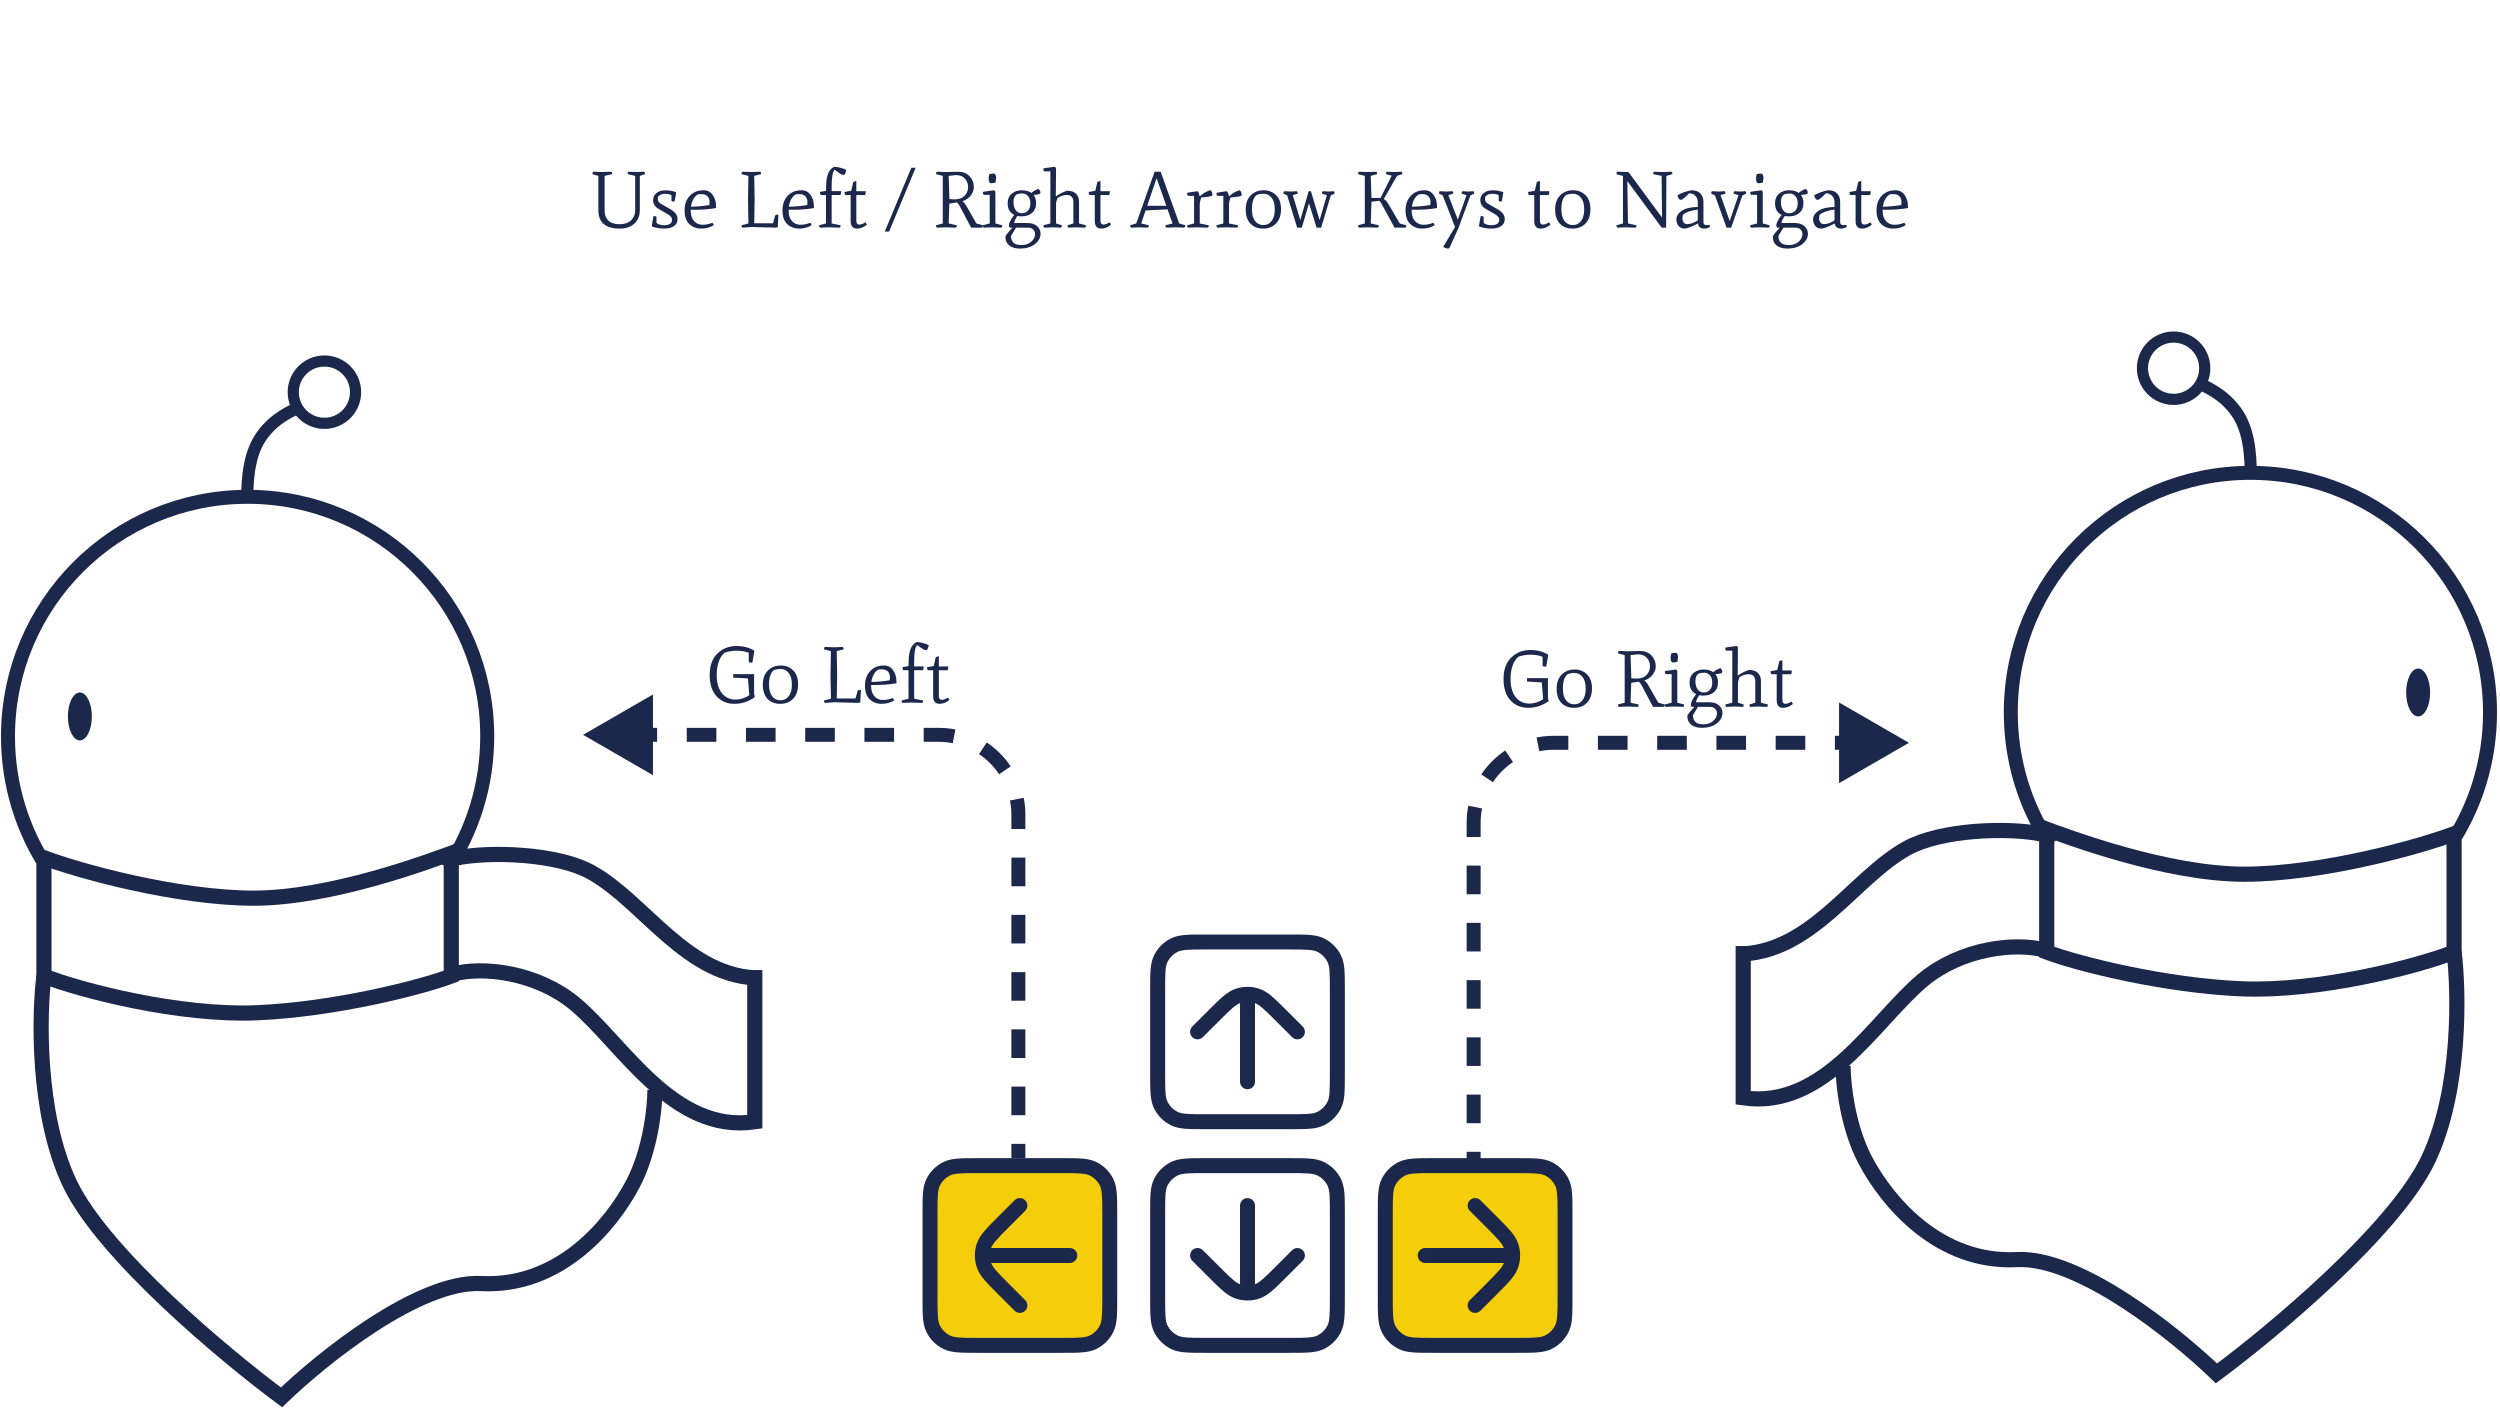 <svg width="626" height="353" viewBox="0 0 626 353" fill="none" xmlns="http://www.w3.org/2000/svg">
<rect x="348" y="293" width="42" height="42" fill="#F4CE0B"/>
<path fill-rule="evenodd" clip-rule="evenodd" d="M358.795 290H358.875H379.875H379.955C381.987 290 383.627 290 384.954 290.108C386.32 290.22 387.52 290.456 388.631 291.022C390.395 291.921 391.829 293.355 392.728 295.119C393.294 296.229 393.53 297.43 393.642 298.796C393.75 300.124 393.75 301.763 393.75 303.795V303.875V324.875V324.955C393.75 326.987 393.75 328.627 393.642 329.954C393.53 331.32 393.294 332.52 392.728 333.631C391.829 335.395 390.395 336.829 388.631 337.728C387.52 338.294 386.32 338.53 384.954 338.642C383.627 338.75 381.987 338.75 379.955 338.75H379.875H358.875H358.795C356.763 338.75 355.124 338.75 353.796 338.642C352.43 338.53 351.229 338.294 350.119 337.728C348.355 336.829 346.921 335.395 346.022 333.631C345.456 332.52 345.22 331.32 345.108 329.954C345 328.627 345 326.987 345 324.955V324.875V303.875V303.795C345 301.763 345 300.124 345.108 298.796C345.22 297.43 345.456 296.229 346.022 295.119C346.921 293.355 348.355 291.921 350.119 291.022C351.229 290.456 352.43 290.22 353.796 290.108C355.124 290 356.763 290 358.795 290ZM354.102 293.846C352.967 293.939 352.315 294.112 351.821 294.363C350.763 294.902 349.902 295.763 349.363 296.821C349.112 297.315 348.939 297.967 348.846 299.102C348.751 300.258 348.75 301.744 348.75 303.875V324.875C348.75 327.006 348.751 328.492 348.846 329.648C348.939 330.783 349.112 331.435 349.363 331.929C349.902 332.987 350.763 333.848 351.821 334.387C352.315 334.639 352.967 334.811 354.102 334.904C355.258 334.998 356.744 335 358.875 335H379.875C382.006 335 383.492 334.998 384.648 334.904C385.783 334.811 386.435 334.639 386.929 334.387C387.987 333.848 388.848 332.987 389.387 331.929C389.639 331.435 389.811 330.783 389.904 329.648C389.998 328.492 390 327.006 390 324.875V303.875C390 301.744 389.998 300.258 389.904 299.102C389.811 297.967 389.639 297.315 389.387 296.821C388.848 295.763 387.987 294.902 386.929 294.363C386.435 294.112 385.783 293.939 384.648 293.846C383.492 293.751 382.006 293.75 379.875 293.75H358.875C356.744 293.75 355.258 293.751 354.102 293.846ZM376.57 316.25C376.386 316.742 376.045 317.298 375.371 318.091C374.62 318.976 373.571 320.028 372.064 321.535L368.049 325.549C367.317 326.281 367.317 327.469 368.049 328.201C368.781 328.933 369.969 328.933 370.701 328.201L374.715 324.186L374.772 324.129C376.209 322.693 377.368 321.534 378.23 320.518C379.117 319.473 379.799 318.458 380.184 317.272C380.796 315.389 380.796 313.361 380.184 311.478C379.799 310.292 379.117 309.277 378.23 308.232C377.368 307.217 376.209 306.058 374.772 304.621L374.715 304.564L370.701 300.549C369.969 299.817 368.781 299.817 368.049 300.549C367.317 301.281 367.317 302.469 368.049 303.201L372.064 307.216C373.571 308.722 374.62 309.774 375.371 310.659C376.045 311.452 376.386 312.008 376.57 312.5H356.875C355.839 312.5 355 313.339 355 314.375C355 315.411 355.839 316.25 356.875 316.25H376.57Z" fill="#1C274C"/>
<path fill-rule="evenodd" clip-rule="evenodd" d="M336.75 303.795V303.875V324.875V324.955C336.75 326.987 336.75 328.627 336.642 329.954C336.53 331.32 336.294 332.52 335.728 333.631C334.829 335.395 333.395 336.829 331.631 337.728C330.521 338.294 329.32 338.53 327.954 338.642C326.626 338.75 324.987 338.75 322.955 338.75H322.875H301.875H301.795C299.763 338.75 298.123 338.75 296.796 338.642C295.43 338.53 294.23 338.294 293.119 337.728C291.355 336.829 289.921 335.395 289.022 333.631C288.456 332.52 288.22 331.32 288.108 329.954C288 328.627 288 326.987 288 324.955V324.875V303.875V303.795C288 301.763 288 300.124 288.108 298.796C288.22 297.43 288.456 296.229 289.022 295.119C289.921 293.355 291.355 291.921 293.119 291.022C294.23 290.456 295.43 290.22 296.796 290.108C298.123 290 299.763 290 301.795 290H301.875H322.875H322.955C324.987 290 326.626 290 327.954 290.108C329.32 290.22 330.521 290.456 331.631 291.022C333.395 291.921 334.829 293.355 335.728 295.119C336.294 296.229 336.53 297.43 336.642 298.796C336.75 300.124 336.75 301.763 336.75 303.795ZM332.904 299.102C332.811 297.967 332.638 297.315 332.387 296.821C331.848 295.763 330.987 294.902 329.929 294.363C329.435 294.112 328.783 293.939 327.648 293.846C326.492 293.751 325.006 293.75 322.875 293.75H301.875C299.744 293.75 298.258 293.751 297.102 293.846C295.967 293.939 295.315 294.112 294.821 294.363C293.763 294.902 292.902 295.763 292.363 296.821C292.111 297.315 291.939 297.967 291.846 299.102C291.752 300.258 291.75 301.744 291.75 303.875V324.875C291.75 327.006 291.752 328.492 291.846 329.648C291.939 330.783 292.111 331.435 292.363 331.929C292.902 332.987 293.763 333.848 294.821 334.387C295.315 334.639 295.967 334.811 297.102 334.904C298.258 334.998 299.744 335 301.875 335H322.875C325.006 335 326.492 334.998 327.648 334.904C328.783 334.811 329.435 334.639 329.929 334.387C330.987 333.848 331.848 332.987 332.387 331.929C332.638 331.435 332.811 330.783 332.904 329.648C332.999 328.492 333 327.006 333 324.875V303.875C333 301.744 332.999 300.258 332.904 299.102ZM310.5 321.57C310.008 321.386 309.452 321.045 308.659 320.371C307.774 319.62 306.722 318.571 305.215 317.064L301.201 313.049C300.469 312.317 299.281 312.317 298.549 313.049C297.817 313.781 297.817 314.969 298.549 315.701L302.564 319.715L302.621 319.772C304.057 321.209 305.216 322.368 306.232 323.23C307.277 324.117 308.292 324.799 309.478 325.184C311.361 325.796 313.389 325.796 315.272 325.184C316.458 324.799 317.473 324.117 318.518 323.23C319.533 322.368 320.692 321.209 322.129 319.772L322.186 319.715L326.201 315.701C326.933 314.969 326.933 313.781 326.201 313.049C325.469 312.317 324.281 312.317 323.549 313.049L319.534 317.064C318.028 318.571 316.976 319.62 316.091 320.371C315.298 321.045 314.742 321.386 314.25 321.57V301.875C314.25 300.839 313.411 300 312.375 300C311.339 300 310.5 300.839 310.5 301.875V321.57Z" fill="#1C274C"/>
<path fill-rule="evenodd" clip-rule="evenodd" d="M336.75 268.955V268.875V247.875V247.795C336.75 245.763 336.75 244.123 336.642 242.796C336.53 241.43 336.294 240.23 335.728 239.119C334.829 237.355 333.395 235.921 331.631 235.022C330.521 234.456 329.32 234.22 327.954 234.108C326.626 234 324.987 234 322.955 234H322.875H301.875H301.795C299.763 234 298.123 234 296.796 234.108C295.43 234.22 294.23 234.456 293.119 235.022C291.355 235.921 289.921 237.355 289.022 239.119C288.456 240.23 288.22 241.43 288.108 242.796C288 244.123 288 245.763 288 247.795V247.875V268.875V268.955C288 270.987 288 272.626 288.108 273.954C288.22 275.32 288.456 276.521 289.022 277.631C289.921 279.395 291.355 280.829 293.119 281.728C294.23 282.294 295.43 282.53 296.796 282.642C298.123 282.75 299.763 282.75 301.795 282.75H301.875H322.875H322.955C324.987 282.75 326.626 282.75 327.954 282.642C329.32 282.53 330.521 282.294 331.631 281.728C333.395 280.829 334.829 279.395 335.728 277.631C336.294 276.521 336.53 275.32 336.642 273.954C336.75 272.626 336.75 270.987 336.75 268.955ZM332.904 273.648C332.811 274.783 332.638 275.435 332.387 275.929C331.848 276.987 330.987 277.848 329.929 278.387C329.435 278.638 328.783 278.811 327.648 278.904C326.492 278.999 325.006 279 322.875 279H301.875C299.744 279 298.258 278.999 297.102 278.904C295.967 278.811 295.315 278.638 294.821 278.387C293.763 277.848 292.902 276.987 292.363 275.929C292.111 275.435 291.939 274.783 291.846 273.648C291.752 272.492 291.75 271.006 291.75 268.875V247.875C291.75 245.744 291.752 244.258 291.846 243.102C291.939 241.967 292.111 241.315 292.363 240.821C292.902 239.763 293.763 238.902 294.821 238.363C295.315 238.111 295.967 237.939 297.102 237.846C298.258 237.752 299.744 237.75 301.875 237.75H322.875C325.006 237.75 326.492 237.752 327.648 237.846C328.783 237.939 329.435 238.111 329.929 238.363C330.987 238.902 331.848 239.763 332.387 240.821C332.638 241.315 332.811 241.967 332.904 243.102C332.999 244.258 333 245.744 333 247.875V268.875C333 271.006 332.999 272.492 332.904 273.648ZM310.5 251.18C310.008 251.364 309.452 251.705 308.659 252.379C307.774 253.13 306.722 254.179 305.215 255.686L301.201 259.701C300.469 260.433 299.281 260.433 298.549 259.701C297.817 258.969 297.817 257.781 298.549 257.049L302.564 253.035L302.621 252.978C304.057 251.541 305.216 250.382 306.232 249.52C307.277 248.633 308.292 247.951 309.478 247.566C311.361 246.954 313.389 246.954 315.272 247.566C316.458 247.951 317.473 248.633 318.518 249.52C319.533 250.382 320.692 251.541 322.129 252.978L322.186 253.035L326.201 257.049C326.933 257.781 326.933 258.969 326.201 259.701C325.469 260.433 324.281 260.433 323.549 259.701L319.534 255.686C318.028 254.179 316.976 253.13 316.091 252.379C315.298 251.705 314.742 251.364 314.25 251.18V270.875C314.25 271.911 313.411 272.75 312.375 272.75C311.339 272.75 310.5 271.911 310.5 270.875V251.18Z" fill="#1C274C"/>
<rect x="234" y="293" width="42" height="42" fill="#F4CE0B"/>
<path fill-rule="evenodd" clip-rule="evenodd" d="M265.955 290H265.875H244.875H244.795C242.763 290 241.123 290 239.796 290.108C238.43 290.22 237.23 290.456 236.119 291.022C234.355 291.921 232.921 293.355 232.022 295.119C231.456 296.229 231.22 297.43 231.108 298.796C231 300.124 231 301.763 231 303.795V303.875V324.875V324.955C231 326.987 231 328.627 231.108 329.954C231.22 331.32 231.456 332.52 232.022 333.631C232.921 335.395 234.355 336.829 236.119 337.728C237.23 338.294 238.43 338.53 239.796 338.642C241.123 338.75 242.763 338.75 244.795 338.75H244.875H265.875H265.955C267.987 338.75 269.626 338.75 270.954 338.642C272.32 338.53 273.521 338.294 274.631 337.728C276.395 336.829 277.829 335.395 278.728 333.631C279.294 332.52 279.53 331.32 279.642 329.954C279.75 328.627 279.75 326.987 279.75 324.955V324.875V303.875V303.795C279.75 301.763 279.75 300.124 279.642 298.796C279.53 297.43 279.294 296.229 278.728 295.119C277.829 293.355 276.395 291.921 274.631 291.022C273.521 290.456 272.32 290.22 270.954 290.108C269.626 290 267.987 290 265.955 290ZM270.648 293.846C271.783 293.939 272.435 294.112 272.929 294.363C273.987 294.902 274.848 295.763 275.387 296.821C275.638 297.315 275.811 297.967 275.904 299.102C275.999 300.258 276 301.744 276 303.875V324.875C276 327.006 275.999 328.492 275.904 329.648C275.811 330.783 275.638 331.435 275.387 331.929C274.848 332.987 273.987 333.848 272.929 334.387C272.435 334.639 271.783 334.811 270.648 334.904C269.492 334.998 268.006 335 265.875 335H244.875C242.744 335 241.258 334.998 240.102 334.904C238.967 334.811 238.315 334.639 237.821 334.387C236.763 333.848 235.902 332.987 235.363 331.929C235.111 331.435 234.939 330.783 234.846 329.648C234.752 328.492 234.75 327.006 234.75 324.875V303.875C234.75 301.744 234.752 300.258 234.846 299.102C234.939 297.967 235.111 297.315 235.363 296.821C235.902 295.763 236.763 294.902 237.821 294.363C238.315 294.112 238.967 293.939 240.102 293.846C241.258 293.751 242.744 293.75 244.875 293.75H265.875C268.006 293.75 269.492 293.751 270.648 293.846ZM248.18 316.25C248.364 316.742 248.705 317.298 249.379 318.091C250.13 318.976 251.179 320.028 252.686 321.535L256.701 325.549C257.433 326.281 257.433 327.469 256.701 328.201C255.969 328.933 254.781 328.933 254.049 328.201L250.035 324.186L249.978 324.129C248.541 322.693 247.382 321.534 246.52 320.518C245.633 319.473 244.951 318.458 244.566 317.272C243.954 315.389 243.954 313.361 244.566 311.478C244.951 310.292 245.633 309.277 246.52 308.232C247.382 307.217 248.541 306.058 249.978 304.621L250.035 304.564L254.049 300.549C254.781 299.817 255.969 299.817 256.701 300.549C257.433 301.281 257.433 302.469 256.701 303.201L252.686 307.216C251.179 308.722 250.13 309.774 249.379 310.659C248.705 311.452 248.364 312.008 248.18 312.5H267.875C268.911 312.5 269.75 313.339 269.75 314.375C269.75 315.411 268.911 316.25 267.875 316.25H248.18Z" fill="#1C274C"/>
<path d="M510.5 206.9C518.5 209.9 542.783 218.9 562 218.9C581 218.9 606.167 212.067 615.5 208.4" stroke="#1C274C" stroke-width="3.8"/>
<path d="M512.5 206.4V238.4C520.5 241.4 542.1 246.8 561.3 247.6C580.5 248.4 605.167 242.067 614.5 238.4V210.4" stroke="#1C274C" stroke-width="3.8"/>
<path d="M513.382 211.4C507.136 201.933 503.5 190.591 503.5 178.4C503.5 145.263 530.363 118.4 563.5 118.4C596.637 118.4 623.5 145.263 623.5 178.4C623.5 190.591 619.864 201.933 613.618 211.4" stroke="#1C274C" stroke-width="3.5"/>
<path d="M563.617 119.8C563.617 113.4 563.069 107.4 559.869 103C556.669 98.6 552.669 97 550.269 95.8" stroke="#1C274C" stroke-width="3.04"/>
<circle cx="544.268" cy="92.2" r="7.8" stroke="#1C274C" stroke-width="2.8"/>
<path d="M512 237.9C504.667 235.9 491.1 237.4 481.5 245.4C469.5 255.4 457 277.9 436.5 274.9V236.9" stroke="#1C274C" stroke-width="3.8"/>
<path d="M511.5 208.9C502.833 207.067 485.921 207.722 477.5 212.4C464 219.9 453.5 238.9 435 238.9" stroke="#1C274C" stroke-width="3.8"/>
<path d="M614.5 238.4C615.667 247.567 616.4 272.8 608 290.4C599.6 308 569.167 333.4 555 343.9C544.833 334.067 520.6 314.6 505 315.4C485.5 316.4 472.5 300.9 467 290.4C462.6 282 461.5 271.233 461.5 266.9" stroke="#1C274C" stroke-width="3.8"/>
<ellipse cx="605.5" cy="173.4" rx="3" ry="6" fill="#1C274C"/>
<path d="M115 212.9C107 215.9 82.717 224.9 63.5 224.9C44.5 224.9 19.333 218.067 10 214.4" stroke="#1C274C" stroke-width="3.8"/>
<path d="M113 212.4V244.4C105 247.4 83.4 252.8 64.2 253.6C45 254.4 20.333 248.067 11 244.4V216.4" stroke="#1C274C" stroke-width="3.8"/>
<path d="M112.118 217.4C118.364 207.933 122 196.591 122 184.4C122 151.263 95.137 124.4 62 124.4C28.863 124.4 2 151.263 2 184.4C2 196.591 5.636 207.933 11.882 217.4" stroke="#1C274C" stroke-width="3.5"/>
<path d="M61.883 125.8C61.883 119.4 62.431 113.4 65.631 109C68.831 104.6 72.831 103 75.231 101.8" stroke="#1C274C" stroke-width="3.04"/>
<circle cx="9.2" cy="9.2" r="7.8" transform="matrix(-1 0 0 1 90.432 89)" stroke="#1C274C" stroke-width="2.8"/>
<path d="M113.5 243.9C120.833 241.9 134.4 243.4 144 251.4C156 261.4 168.5 283.9 189 280.9V242.9" stroke="#1C274C" stroke-width="3.8"/>
<path d="M114 214.9C122.667 213.067 139.579 213.722 148 218.4C161.5 225.9 172 244.9 190.5 244.9" stroke="#1C274C" stroke-width="3.8"/>
<path d="M11 244.4C9.833 253.567 9.1 278.8 17.5 296.4C25.9 314 56.333 339.4 70.5 349.9C80.667 340.067 104.9 320.6 120.5 321.4C140 322.4 153 306.9 158.5 296.4C162.9 288 164 277.233 164 272.9" stroke="#1C274C" stroke-width="3.8"/>
<ellipse cx="3" cy="6" rx="3" ry="6" transform="matrix(-1 0 0 1 23 173.4)" fill="#1C274C"/>
<path d="M146 184L163.5 194.104V173.896L146 184ZM157.125 185.75H164.542V182.25H157.125V185.75ZM171.958 185.75H179.375V182.25H171.958V185.75ZM186.792 185.75H194.208V182.25H186.792V185.75ZM201.625 185.75H209.042V182.25H201.625V185.75ZM216.458 185.75H223.875V182.25H216.458V185.75ZM231.292 185.75H235V182.25H231.292V185.75ZM235 185.75C236.221 185.75 237.412 185.87 238.564 186.097L239.243 182.664C237.869 182.392 236.45 182.25 235 182.25V185.75ZM245.139 188.823C247.13 190.156 248.844 191.87 250.177 193.861L253.086 191.914C251.498 189.543 249.457 187.502 247.086 185.914L245.139 188.823ZM252.903 200.436C253.13 201.588 253.25 202.779 253.25 204H256.75C256.75 202.55 256.608 201.131 256.336 199.757L252.903 200.436ZM253.25 204V207.583H256.75V204H253.25ZM253.25 214.75V221.917H256.75V214.75H253.25ZM253.25 229.083V236.25H256.75V229.083H253.25ZM253.25 243.417V250.583H256.75V243.417H253.25ZM253.25 257.75V264.917H256.75V257.75H253.25ZM253.25 272.083V279.25H256.75V272.083H253.25ZM253.25 286.417V290H256.75V286.417H253.25Z" fill="#1C274C"/>
<path d="M478 186L460.5 196.104V175.896L478 186ZM466.875 187.75H459.458V184.25H466.875V187.75ZM452.042 187.75H444.625V184.25H452.042V187.75ZM437.208 187.75H429.792V184.25H437.208V187.75ZM422.375 187.75H414.958V184.25H422.375V187.75ZM407.542 187.75H400.125V184.25H407.542V187.75ZM392.708 187.75H389V184.25H392.708V187.75ZM389 187.75C387.779 187.75 386.588 187.87 385.436 188.097L384.757 184.664C386.131 184.392 387.55 184.25 389 184.25V187.75ZM378.861 190.823C376.87 192.156 375.156 193.87 373.823 195.861L370.914 193.914C372.502 191.543 374.543 189.502 376.914 187.914L378.861 190.823ZM371.097 202.436C370.87 203.588 370.75 204.779 370.75 206H367.25C367.25 204.55 367.392 203.131 367.664 201.757L371.097 202.436ZM370.75 206V209.583H367.25V206H370.75ZM370.75 216.75V223.917H367.25V216.75H370.75ZM370.75 231.083V238.25H367.25V231.083H370.75ZM370.75 245.417V252.583H367.25V245.417H370.75ZM370.75 259.75V266.917H367.25V259.75H370.75ZM370.75 274.083V281.25H367.25V274.083H370.75ZM370.75 288.417V292H367.25V288.417H370.75Z" fill="#1C274C"/>
<path d="M188.824 173.78L189.004 174.56C187.444 175.68 185.744 176.24 183.904 176.24C182.078 176.24 180.584 175.613 179.424 174.36C178.278 173.107 177.704 171.327 177.704 169.02C177.704 166.7 178.344 164.913 179.624 163.66C180.904 162.393 182.524 161.76 184.484 161.76C186.164 161.76 187.638 162.16 188.904 162.96L188.384 165.94C187.784 165.94 187.484 165.847 187.484 165.66V163.44C186.538 163.107 185.538 162.94 184.484 162.94C183.444 162.94 182.444 163.1 181.484 163.42C180.858 163.887 180.364 164.613 180.004 165.6C179.644 166.587 179.464 167.707 179.464 168.96C179.464 170.973 179.898 172.513 180.764 173.58C181.644 174.647 182.778 175.18 184.164 175.18C184.764 175.18 185.378 175.08 186.004 174.88C186.644 174.667 187.184 174.393 187.624 174.06L187.284 169.88L183.584 169.66V168.8H188.824V173.78ZM195.465 166.64C196.745 166.64 197.792 167.047 198.605 167.86C199.432 168.66 199.845 169.833 199.845 171.38C199.845 172.927 199.425 174.127 198.585 174.98C197.758 175.82 196.685 176.24 195.365 176.24C194.045 176.24 192.985 175.827 192.185 175C191.398 174.16 191.005 172.98 191.005 171.46C191.005 169.927 191.432 168.74 192.285 167.9C193.138 167.06 194.198 166.64 195.465 166.64ZM192.565 171.38C192.565 172.673 192.825 173.66 193.345 174.34C193.878 175.02 194.572 175.36 195.425 175.36C196.278 175.36 196.965 175.02 197.485 174.34C198.018 173.66 198.285 172.687 198.285 171.42C198.285 170.153 198.018 169.187 197.485 168.52C196.952 167.853 196.312 167.52 195.565 167.52C194.818 167.52 194.212 167.62 193.745 167.82C192.958 168.46 192.565 169.647 192.565 171.38ZM208.061 163.04L206.341 162.6C206.341 162.2 206.441 162 206.641 162C206.881 162 207.628 162.027 208.881 162.08L210.941 162C211.141 162 211.241 162.2 211.241 162.6L209.521 163.04L209.621 169L209.521 174.9H214.221L214.741 173.02C214.795 172.833 215.075 172.74 215.581 172.74L215.421 175.76C215.408 175.92 215.215 176 214.841 176L208.881 175.84L206.641 176C206.441 176 206.341 175.8 206.341 175.4L208.061 174.96L207.961 169L208.061 163.04ZM221.371 166.64C222.331 166.64 223.084 167.033 223.631 167.82C224.191 168.593 224.471 169.54 224.471 170.66V171.1C222.791 171.38 221.111 171.52 219.431 171.52H218.131V171.8C218.131 172.893 218.411 173.747 218.971 174.36C219.531 174.973 220.231 175.28 221.071 175.28C221.924 175.28 222.751 175.113 223.551 174.78C223.724 174.94 223.838 175.14 223.891 175.38C223.011 175.953 221.971 176.24 220.771 176.24C219.571 176.24 218.571 175.86 217.771 175.1C216.984 174.34 216.591 173.207 216.591 171.7C216.591 170.18 217.024 168.96 217.891 168.04C218.758 167.107 219.918 166.64 221.371 166.64ZM219.851 167.7C218.944 168.313 218.391 169.333 218.191 170.76C219.738 170.733 221.271 170.593 222.791 170.34C222.831 170.1 222.851 169.873 222.851 169.66C222.851 169.02 222.678 168.52 222.331 168.16C221.984 167.787 221.478 167.6 220.811 167.6C220.451 167.6 220.131 167.633 219.851 167.7ZM229.566 160.76C229.993 160.76 230.519 160.847 231.146 161.02C231.773 161.193 232.239 161.367 232.546 161.54C232.546 161.82 232.473 162.1 232.326 162.38C232.193 162.66 232.066 162.8 231.946 162.8C231.639 162.8 231.346 162.707 231.066 162.52C230.799 162.32 230.519 162.12 230.226 161.92C229.946 161.72 229.759 161.587 229.666 161.52C229.159 161.96 228.906 163.347 228.906 165.68V166.86H231.286C231.286 167.5 231.193 167.82 231.006 167.82H228.906V174.96L231.146 175.4C231.146 175.8 231.053 176 230.866 176L228.226 175.92L226.046 176C225.859 176 225.766 175.8 225.766 175.4L227.486 174.96V167.82H226.266C226.079 167.82 225.986 167.56 225.986 167.04L227.486 166.8C227.486 165.28 227.573 164.147 227.746 163.4C227.919 162.64 228.153 162.067 228.446 161.68C228.739 161.293 229.113 160.987 229.566 160.76ZM237.703 175.28C236.93 175.92 236.123 176.24 235.283 176.24C234.203 176.24 233.663 175.607 233.663 174.34V167.84H232.423C232.237 167.84 232.143 167.58 232.143 167.06L233.803 166.78L234.323 164.54L235.083 164.3V166.88H237.443C237.443 167.52 237.35 167.84 237.163 167.84H235.083V174.22C235.083 174.9 235.343 175.24 235.863 175.24C236.25 175.24 236.75 175.053 237.363 174.68C237.537 174.84 237.65 175.04 237.703 175.28Z" fill="#1C274C"/>
<path d="M152.971 43C153.184 43 153.291 43.2 153.291 43.6L151.391 44.04V52.7C151.391 53.753 151.697 54.593 152.311 55.22C152.937 55.833 153.884 56.14 155.151 56.14C156.431 56.14 157.397 55.807 158.051 55.14C158.717 54.473 159.051 53.653 159.051 52.68V44.04L157.151 43.6C157.151 43.2 157.257 43 157.471 43L159.651 43.08L161.211 43C161.411 43 161.511 43.2 161.511 43.6L160.211 44.04V52.64C160.211 54.027 159.757 55.14 158.851 55.98C157.957 56.82 156.724 57.24 155.151 57.24C151.604 57.24 149.831 55.707 149.831 52.64V44.04L148.351 43.62C148.351 43.207 148.451 43 148.651 43C148.744 43 149.417 43.027 150.671 43.08L152.971 43ZM168.139 48.88C167.712 48.64 167.165 48.52 166.499 48.52C165.832 48.52 165.265 48.747 164.799 49.2C164.745 49.36 164.719 49.58 164.719 49.86C164.719 50.34 164.965 50.72 165.459 51L167.959 52.44C169.092 53.107 169.659 53.907 169.659 54.84C169.659 55.613 169.359 56.207 168.759 56.62C168.159 57.033 167.339 57.24 166.299 57.24C165.272 57.24 164.245 57.067 163.219 56.72C163.219 56.52 163.285 56.033 163.419 55.26C163.552 54.487 163.625 54.1 163.639 54.1C164.132 54.1 164.379 54.193 164.379 54.38V55.82C164.912 56.207 165.525 56.4 166.219 56.4C167.592 56.4 168.279 55.94 168.279 55.02C168.279 54.513 167.945 54.067 167.279 53.68L164.959 52.34C164.012 51.793 163.539 51.04 163.539 50.08C163.539 49.4 163.819 48.827 164.379 48.36C164.939 47.88 165.692 47.647 166.639 47.66C167.599 47.66 168.485 47.813 169.299 48.12C169.299 48.307 169.232 48.747 169.099 49.44C168.965 50.133 168.892 50.48 168.879 50.48C168.385 50.48 168.139 50.387 168.139 50.2V48.88ZM176.197 47.64C177.157 47.64 177.911 48.033 178.457 48.82C179.017 49.593 179.297 50.54 179.297 51.66V52.1C177.617 52.38 175.937 52.52 174.257 52.52H172.957V52.8C172.957 53.893 173.237 54.747 173.797 55.36C174.357 55.973 175.057 56.28 175.897 56.28C176.751 56.28 177.577 56.113 178.377 55.78C178.551 55.94 178.664 56.14 178.717 56.38C177.837 56.953 176.797 57.24 175.597 57.24C174.397 57.24 173.397 56.86 172.597 56.1C171.811 55.34 171.417 54.207 171.417 52.7C171.417 51.18 171.851 49.96 172.717 49.04C173.584 48.107 174.744 47.64 176.197 47.64ZM174.677 48.7C173.771 49.313 173.217 50.333 173.017 51.76C174.564 51.733 176.097 51.593 177.617 51.34C177.657 51.1 177.677 50.873 177.677 50.66C177.677 50.02 177.504 49.52 177.157 49.16C176.811 48.787 176.304 48.6 175.637 48.6C175.277 48.6 174.957 48.633 174.677 48.7ZM187.399 44.04L185.679 43.6C185.679 43.2 185.779 43 185.979 43C186.219 43 186.966 43.027 188.219 43.08L190.279 43C190.479 43 190.579 43.2 190.579 43.6L188.859 44.04L188.959 50L188.859 55.9H193.559L194.079 54.02C194.133 53.833 194.413 53.74 194.919 53.74L194.759 56.76C194.746 56.92 194.553 57 194.179 57L188.219 56.84L185.979 57C185.779 57 185.679 56.8 185.679 56.4L187.399 55.96L187.299 50L187.399 44.04ZM200.709 47.64C201.669 47.64 202.422 48.033 202.969 48.82C203.529 49.593 203.809 50.54 203.809 51.66V52.1C202.129 52.38 200.449 52.52 198.769 52.52H197.469V52.8C197.469 53.893 197.749 54.747 198.309 55.36C198.869 55.973 199.569 56.28 200.409 56.28C201.262 56.28 202.089 56.113 202.889 55.78C203.062 55.94 203.176 56.14 203.229 56.38C202.349 56.953 201.309 57.24 200.109 57.24C198.909 57.24 197.909 56.86 197.109 56.1C196.322 55.34 195.929 54.207 195.929 52.7C195.929 51.18 196.362 49.96 197.229 49.04C198.096 48.107 199.256 47.64 200.709 47.64ZM199.189 48.7C198.282 49.313 197.729 50.333 197.529 51.76C199.076 51.733 200.609 51.593 202.129 51.34C202.169 51.1 202.189 50.873 202.189 50.66C202.189 50.02 202.016 49.52 201.669 49.16C201.322 48.787 200.816 48.6 200.149 48.6C199.789 48.6 199.469 48.633 199.189 48.7ZM208.904 41.76C209.331 41.76 209.857 41.847 210.484 42.02C211.111 42.193 211.577 42.367 211.884 42.54C211.884 42.82 211.811 43.1 211.664 43.38C211.531 43.66 211.404 43.8 211.284 43.8C210.977 43.8 210.684 43.707 210.404 43.52C210.137 43.32 209.857 43.12 209.564 42.92C209.284 42.72 209.097 42.587 209.004 42.52C208.497 42.96 208.244 44.347 208.244 46.68V47.86H210.624C210.624 48.5 210.531 48.82 210.344 48.82H208.244V55.96L210.484 56.4C210.484 56.8 210.391 57 210.204 57L207.564 56.92L205.384 57C205.197 57 205.104 56.8 205.104 56.4L206.824 55.96V48.82H205.604C205.417 48.82 205.324 48.56 205.324 48.04L206.824 47.8C206.824 46.28 206.911 45.147 207.084 44.4C207.257 43.64 207.491 43.067 207.784 42.68C208.077 42.293 208.451 41.987 208.904 41.76ZM217.041 56.28C216.268 56.92 215.461 57.24 214.621 57.24C213.541 57.24 213.001 56.607 213.001 55.34V48.84H211.761C211.575 48.84 211.481 48.58 211.481 48.06L213.141 47.78L213.661 45.54L214.421 45.3V47.88H216.781C216.781 48.52 216.688 48.84 216.501 48.84H214.421V55.22C214.421 55.9 214.681 56.24 215.201 56.24C215.588 56.24 216.088 56.053 216.701 55.68C216.875 55.84 216.988 56.04 217.041 56.28ZM221.541 58L228.201 42H229.281L222.621 58H221.541ZM236.071 44.04L234.391 43.6C234.391 43.2 234.491 43 234.691 43C234.811 43 235.497 43.027 236.751 43.08C238.764 43.027 239.804 43 239.871 43C241.084 43 242.051 43.373 242.771 44.12C243.491 44.867 243.851 45.773 243.851 46.84C243.851 47.56 243.597 48.26 243.091 48.94C242.584 49.607 241.877 50.093 240.971 50.4C241.304 50.6 241.624 50.96 241.931 51.48L244.491 55.96L246.091 56.4C246.091 56.8 245.991 57 245.791 57H243.171L240.291 51.56C240.051 51.133 239.817 50.84 239.591 50.68L237.711 50.98L237.551 55.96L239.571 56.4C239.571 56.8 239.471 57 239.271 57C238.831 57 237.991 56.973 236.751 56.92L234.691 57C234.491 57 234.391 56.8 234.391 56.4L236.071 55.96V44.04ZM239.351 43.84L237.551 44.04L237.731 49.84L238.991 49.92C240.124 49.92 240.977 49.613 241.551 49C242.124 48.387 242.411 47.667 242.411 46.84C242.411 46.013 242.144 45.307 241.611 44.72C241.091 44.133 240.337 43.84 239.351 43.84ZM249.245 55.96L250.965 56.4C250.965 56.8 250.871 57 250.685 57L248.545 56.92L246.385 57C246.198 57 246.105 56.8 246.105 56.4L247.825 55.96V48.8H246.405C246.218 48.8 246.125 48.553 246.125 48.06C246.125 48.033 246.565 47.96 247.445 47.84C248.338 47.707 248.831 47.64 248.925 47.64C249.138 47.76 249.245 47.947 249.245 48.2V55.96ZM248.745 43.46C249.198 43.46 249.425 43.833 249.425 44.58L249.285 45.7C248.871 45.82 248.531 45.88 248.265 45.88C247.798 45.88 247.565 45.513 247.565 44.78C247.565 44.447 247.618 44.053 247.725 43.6C248.151 43.507 248.491 43.46 248.745 43.46ZM259.439 50.8C259.439 51.907 259.099 52.747 258.419 53.32C257.753 53.893 256.866 54.18 255.759 54.18C255.426 54.18 255.093 54.147 254.759 54.08C254.253 54.787 253.979 55.373 253.939 55.84H257.199C258.266 55.84 259.093 56.1 259.679 56.62C260.266 57.14 260.559 57.773 260.559 58.52C260.559 59.493 260.099 60.353 259.179 61.1C258.259 61.86 256.986 62.24 255.359 62.24C254.213 62.24 253.326 61.973 252.699 61.44C252.073 60.92 251.759 60.213 251.759 59.32C251.759 59.013 252.353 58.24 253.539 57H252.879C252.719 56.88 252.639 56.693 252.639 56.44C252.639 55.867 253.079 54.987 253.959 53.8C252.866 53.28 252.319 52.307 252.319 50.88C252.319 49.853 252.659 49.06 253.339 48.5C254.033 47.927 254.866 47.64 255.839 47.64C256.826 47.64 257.633 47.86 258.259 48.3C258.819 47.807 259.426 47.473 260.079 47.3C260.373 47.647 260.519 47.933 260.519 48.16C260.519 48.387 260.406 48.54 260.179 48.62C259.953 48.687 259.493 48.753 258.799 48.82C259.226 49.353 259.439 50.013 259.439 50.8ZM257.399 57H254.419L253.159 59.08C253.159 59.747 253.346 60.293 253.719 60.72C254.106 61.147 254.799 61.36 255.799 61.36C256.799 61.36 257.613 61.08 258.239 60.52C258.866 59.96 259.179 59.333 259.179 58.64C259.179 58.173 259.019 57.78 258.699 57.46C258.393 57.153 257.959 57 257.399 57ZM253.779 50.54C253.779 51.38 253.959 52.067 254.319 52.6C254.693 53.133 255.199 53.4 255.839 53.4C256.493 53.4 257.013 53.187 257.399 52.76C257.799 52.32 257.999 51.707 257.999 50.92C257.999 50.12 257.799 49.507 257.399 49.08C256.999 48.653 256.533 48.44 255.999 48.44C255.479 48.44 254.999 48.52 254.559 48.68C254.039 49.08 253.779 49.7 253.779 50.54ZM264.432 55.96L265.872 56.4C265.872 56.8 265.785 57 265.612 57C265.598 57 264.978 56.973 263.752 56.92L261.552 57C261.378 57 261.292 56.8 261.292 56.4L263.012 55.96V42.92H261.532C261.345 42.92 261.252 42.673 261.252 42.18C261.252 42.153 261.705 42.08 262.612 41.96C263.518 41.827 264.018 41.76 264.112 41.76C264.325 41.88 264.432 42.067 264.432 42.32L264.372 49.1L264.432 49.14C265.272 48.553 266.178 48.093 267.152 47.76C268.178 47.76 268.938 48.007 269.432 48.5C269.938 48.993 270.192 49.68 270.192 50.56V55.96L271.912 56.4C271.912 56.8 271.825 57 271.652 57C271.638 57 270.905 56.973 269.452 56.92L267.592 57C267.418 57 267.332 56.8 267.332 56.4L268.772 55.96V50.62C268.772 49.42 268.205 48.82 267.072 48.82C266.365 48.82 265.612 49.073 264.812 49.58C264.558 50.207 264.432 50.72 264.432 51.12V55.96ZM278.174 56.28C277.401 56.92 276.594 57.24 275.754 57.24C274.674 57.24 274.134 56.607 274.134 55.34V48.84H272.894C272.707 48.84 272.614 48.58 272.614 48.06L274.274 47.78L274.794 45.54L275.554 45.3V47.88H277.914C277.914 48.52 277.821 48.84 277.634 48.84H275.554V55.22C275.554 55.9 275.814 56.24 276.334 56.24C276.721 56.24 277.221 56.053 277.834 55.68C278.007 55.84 278.121 56.04 278.174 56.28ZM285.753 55.96L287.653 56.4C287.653 56.8 287.553 57 287.353 57C287.313 57 286.573 56.973 285.133 56.92L283.313 57C283.113 57 283.013 56.8 283.013 56.4L284.513 55.96L289.113 43H290.633L295.273 55.96L296.773 56.4C296.773 56.8 296.673 57 296.473 57C296.313 57 295.653 56.973 294.493 56.92L292.113 57C291.913 57 291.813 56.8 291.813 56.4L293.613 55.96L292.353 52.42L286.853 52.7L285.753 55.96ZM289.613 44.62L287.253 51.54H292.053L289.613 44.62ZM300.457 49.14C301.337 48.34 302.23 47.833 303.137 47.62C303.443 47.967 303.597 48.373 303.597 48.84C303.597 49.12 302.663 49.32 300.797 49.44C300.543 50.133 300.417 50.74 300.417 51.26V55.96L302.657 56.4C302.657 56.8 302.563 57 302.377 57L299.737 56.92L297.557 57C297.37 57 297.277 56.8 297.277 56.4L298.997 55.96V49.04H297.557C297.37 49.04 297.277 48.793 297.277 48.3C297.277 48.273 297.67 48.2 298.457 48.08C299.257 47.947 299.703 47.88 299.797 47.88C299.997 47.88 300.19 48.273 300.377 49.06L300.457 49.14ZM307.781 49.14C308.661 48.34 309.554 47.833 310.461 47.62C310.767 47.967 310.921 48.373 310.921 48.84C310.921 49.12 309.987 49.32 308.121 49.44C307.867 50.133 307.741 50.74 307.741 51.26V55.96L309.981 56.4C309.981 56.8 309.887 57 309.701 57L307.061 56.92L304.881 57C304.694 57 304.601 56.8 304.601 56.4L306.321 55.96V49.04H304.881C304.694 49.04 304.601 48.793 304.601 48.3C304.601 48.273 304.994 48.2 305.781 48.08C306.581 47.947 307.027 47.88 307.121 47.88C307.321 47.88 307.514 48.273 307.701 49.06L307.781 49.14ZM316.385 47.64C317.665 47.64 318.712 48.047 319.525 48.86C320.352 49.66 320.765 50.833 320.765 52.38C320.765 53.927 320.345 55.127 319.505 55.98C318.678 56.82 317.605 57.24 316.285 57.24C314.965 57.24 313.905 56.827 313.105 56C312.318 55.16 311.925 53.98 311.925 52.46C311.925 50.927 312.352 49.74 313.205 48.9C314.058 48.06 315.118 47.64 316.385 47.64ZM313.485 52.38C313.485 53.673 313.745 54.66 314.265 55.34C314.798 56.02 315.492 56.36 316.345 56.36C317.198 56.36 317.885 56.02 318.405 55.34C318.938 54.66 319.205 53.687 319.205 52.42C319.205 51.153 318.938 50.187 318.405 49.52C317.872 48.853 317.232 48.52 316.485 48.52C315.738 48.52 315.132 48.62 314.665 48.82C313.878 49.46 313.485 50.647 313.485 52.38ZM325.974 57H324.814L322.314 48.92L321.374 48.48C321.374 48.08 321.468 47.88 321.654 47.88L323.214 47.96L324.674 47.88C324.861 47.88 324.954 48.08 324.954 48.48L323.714 48.88L325.594 55.12L327.694 47.88H328.254L330.434 55.12L332.254 48.88L331.014 48.48C331.014 48.08 331.108 47.88 331.294 47.88L332.654 47.96L333.894 47.88C334.081 47.88 334.174 48.08 334.174 48.48L333.234 48.92L330.814 57H329.674L327.774 50.9L325.974 57ZM347.354 43L348.974 43.08L350.874 43C351.061 43 351.154 43.2 351.154 43.6L349.814 44.04L346.494 49.86C346.894 50.033 347.268 50.42 347.614 51.02L350.514 55.96L352.114 56.4C352.114 56.8 352.014 57 351.814 57H349.194L345.974 51.1C345.774 50.713 345.574 50.44 345.374 50.28L343.414 50.52L343.234 55.96L345.254 56.4C345.254 56.8 345.154 57 344.954 57C344.514 57 343.674 56.973 342.434 56.92L340.374 57C340.174 57 340.074 56.8 340.074 56.4L341.754 55.96V44.04L340.074 43.6C340.074 43.2 340.174 43 340.374 43C340.494 43 341.181 43.027 342.434 43.08L344.534 43C344.734 43 344.834 43.2 344.834 43.6L343.234 44.04L343.414 49.56H345.694L348.494 44L347.054 43.6C347.054 43.2 347.154 43 347.354 43ZM356.725 47.64C357.685 47.64 358.438 48.033 358.985 48.82C359.545 49.593 359.825 50.54 359.825 51.66V52.1C358.145 52.38 356.465 52.52 354.785 52.52H353.485V52.8C353.485 53.893 353.765 54.747 354.325 55.36C354.885 55.973 355.585 56.28 356.425 56.28C357.278 56.28 358.105 56.113 358.905 55.78C359.078 55.94 359.191 56.14 359.245 56.38C358.365 56.953 357.325 57.24 356.125 57.24C354.925 57.24 353.925 56.86 353.125 56.1C352.338 55.34 351.945 54.207 351.945 52.7C351.945 51.18 352.378 49.96 353.245 49.04C354.111 48.107 355.271 47.64 356.725 47.64ZM355.205 48.7C354.298 49.313 353.745 50.333 353.545 51.76C355.091 51.733 356.625 51.593 358.145 51.34C358.185 51.1 358.205 50.873 358.205 50.66C358.205 50.02 358.031 49.52 357.685 49.16C357.338 48.787 356.831 48.6 356.165 48.6C355.805 48.6 355.485 48.633 355.205 48.7ZM368.2 48.92L365.24 57L363.04 61.86C362.933 62.113 362.753 62.24 362.5 62.24C362.246 62.24 361.866 62.1 361.36 61.82L361.92 60.92C362.28 60.307 362.713 59.567 363.22 58.7C363.74 57.847 364.113 57.233 364.34 56.86L361.26 48.92L360.32 48.48C360.32 48.08 360.413 47.88 360.6 47.88L362.16 47.96L363.62 47.88C363.806 47.88 363.9 48.08 363.9 48.48L362.66 48.88L365.04 55L367.22 48.88L365.98 48.48C365.98 48.08 366.066 47.88 366.24 47.88L367.62 47.96L368.86 47.88C369.046 47.88 369.14 48.08 369.14 48.48L368.2 48.92ZM375.268 48.88C374.841 48.64 374.294 48.52 373.628 48.52C372.961 48.52 372.394 48.747 371.928 49.2C371.874 49.36 371.848 49.58 371.848 49.86C371.848 50.34 372.094 50.72 372.588 51L375.088 52.44C376.221 53.107 376.788 53.907 376.788 54.84C376.788 55.613 376.488 56.207 375.888 56.62C375.288 57.033 374.468 57.24 373.428 57.24C372.401 57.24 371.374 57.067 370.348 56.72C370.348 56.52 370.414 56.033 370.548 55.26C370.681 54.487 370.754 54.1 370.768 54.1C371.261 54.1 371.508 54.193 371.508 54.38V55.82C372.041 56.207 372.654 56.4 373.348 56.4C374.721 56.4 375.408 55.94 375.408 55.02C375.408 54.513 375.074 54.067 374.408 53.68L372.088 52.34C371.141 51.793 370.668 51.04 370.668 50.08C370.668 49.4 370.948 48.827 371.508 48.36C372.068 47.88 372.821 47.647 373.768 47.66C374.728 47.66 375.614 47.813 376.428 48.12C376.428 48.307 376.361 48.747 376.228 49.44C376.094 50.133 376.021 50.48 376.008 50.48C375.514 50.48 375.268 50.387 375.268 50.2V48.88ZM388.213 56.28C387.44 56.92 386.633 57.24 385.793 57.24C384.713 57.24 384.173 56.607 384.173 55.34V48.84H382.933C382.746 48.84 382.653 48.58 382.653 48.06L384.313 47.78L384.833 45.54L385.593 45.3V47.88H387.953C387.953 48.52 387.86 48.84 387.673 48.84H385.593V55.22C385.593 55.9 385.853 56.24 386.373 56.24C386.76 56.24 387.26 56.053 387.873 55.68C388.046 55.84 388.16 56.04 388.213 56.28ZM393.865 47.64C395.145 47.64 396.192 48.047 397.005 48.86C397.832 49.66 398.245 50.833 398.245 52.38C398.245 53.927 397.825 55.127 396.985 55.98C396.159 56.82 395.085 57.24 393.765 57.24C392.445 57.24 391.385 56.827 390.585 56C389.799 55.16 389.405 53.98 389.405 52.46C389.405 50.927 389.832 49.74 390.685 48.9C391.539 48.06 392.599 47.64 393.865 47.64ZM390.965 52.38C390.965 53.673 391.225 54.66 391.745 55.34C392.279 56.02 392.972 56.36 393.825 56.36C394.679 56.36 395.365 56.02 395.885 55.34C396.419 54.66 396.685 53.687 396.685 52.42C396.685 51.153 396.419 50.187 395.885 49.52C395.352 48.853 394.712 48.52 393.965 48.52C393.219 48.52 392.612 48.62 392.145 48.82C391.359 49.46 390.965 50.647 390.965 52.38ZM416.062 44.04L413.962 43.6C413.962 43.2 414.068 43 414.282 43L416.702 43.08L418.462 43C418.662 43 418.762 43.2 418.762 43.6L417.262 44.04L417.202 57H416.082L407.482 45.34L407.642 55.96L409.762 56.4C409.762 56.8 409.655 57 409.442 57L407.022 56.92L405.062 57C404.862 57 404.762 56.8 404.762 56.4L406.402 55.96V44.06L404.762 43.62C404.762 43.207 404.848 43 405.022 43C405.208 43 406.122 43.027 407.762 43.08L416.182 54.48L416.062 44.04ZM425.122 55.18V52.48C423.388 52.693 422.142 53.133 421.382 53.8C421.315 54.067 421.282 54.38 421.282 54.74C421.282 55.087 421.382 55.407 421.582 55.7C421.782 55.98 422.088 56.12 422.502 56.12C423.315 56.12 424.188 55.807 425.122 55.18ZM422.942 48.4C422.902 48.44 422.768 48.58 422.542 48.82C422.315 49.047 422.122 49.233 421.962 49.38C421.482 49.82 421.122 50.04 420.882 50.04C420.642 50.04 420.448 49.907 420.302 49.64C420.155 49.36 420.068 49.107 420.042 48.88C421.108 48.293 422.262 47.88 423.502 47.64C424.515 47.64 425.275 47.907 425.782 48.44C426.288 48.973 426.542 49.68 426.542 50.56V55.66C426.542 56.14 426.828 56.38 427.402 56.38C427.562 56.38 427.762 56.36 428.002 56.32C428.122 56.44 428.182 56.607 428.182 56.82C427.728 57.1 427.255 57.24 426.762 57.24C425.842 57.24 425.308 56.813 425.162 55.96C423.522 56.813 422.395 57.24 421.782 57.24C421.168 57.24 420.675 57.013 420.302 56.56C419.942 56.107 419.762 55.573 419.762 54.96C419.762 54.133 420.202 53.413 421.082 52.8C421.975 52.187 423.322 51.86 425.122 51.82V50.62C425.122 49.98 424.922 49.453 424.522 49.04C424.135 48.613 423.608 48.4 422.942 48.4ZM433.484 57H432.324L429.424 48.92L428.484 48.48C428.484 48.08 428.577 47.88 428.764 47.88L430.324 47.96L431.784 47.88C431.97 47.88 432.064 48.08 432.064 48.48L430.824 48.88L433.124 55.34L435.324 48.88L434.084 48.48C434.084 48.08 434.177 47.88 434.364 47.88L435.724 47.96L436.964 47.88C437.15 47.88 437.244 48.08 437.244 48.48L436.304 48.92L433.484 57ZM441.393 55.96L443.113 56.4C443.113 56.8 443.02 57 442.833 57L440.693 56.92L438.533 57C438.346 57 438.253 56.8 438.253 56.4L439.973 55.96V48.8H438.553C438.366 48.8 438.273 48.553 438.273 48.06C438.273 48.033 438.713 47.96 439.593 47.84C440.486 47.707 440.98 47.64 441.073 47.64C441.286 47.76 441.393 47.947 441.393 48.2V55.96ZM440.893 43.46C441.346 43.46 441.573 43.833 441.573 44.58L441.433 45.7C441.02 45.82 440.68 45.88 440.413 45.88C439.946 45.88 439.713 45.513 439.713 44.78C439.713 44.447 439.766 44.053 439.873 43.6C440.3 43.507 440.64 43.46 440.893 43.46ZM451.588 50.8C451.588 51.907 451.248 52.747 450.568 53.32C449.901 53.893 449.014 54.18 447.908 54.18C447.574 54.18 447.241 54.147 446.908 54.08C446.401 54.787 446.128 55.373 446.088 55.84H449.348C450.414 55.84 451.241 56.1 451.828 56.62C452.414 57.14 452.708 57.773 452.708 58.52C452.708 59.493 452.248 60.353 451.328 61.1C450.408 61.86 449.134 62.24 447.508 62.24C446.361 62.24 445.474 61.973 444.848 61.44C444.221 60.92 443.908 60.213 443.908 59.32C443.908 59.013 444.501 58.24 445.688 57H445.028C444.868 56.88 444.788 56.693 444.788 56.44C444.788 55.867 445.228 54.987 446.108 53.8C445.014 53.28 444.468 52.307 444.468 50.88C444.468 49.853 444.808 49.06 445.488 48.5C446.181 47.927 447.014 47.64 447.988 47.64C448.974 47.64 449.781 47.86 450.408 48.3C450.968 47.807 451.574 47.473 452.228 47.3C452.521 47.647 452.668 47.933 452.668 48.16C452.668 48.387 452.554 48.54 452.328 48.62C452.101 48.687 451.641 48.753 450.948 48.82C451.374 49.353 451.588 50.013 451.588 50.8ZM449.548 57H446.568L445.308 59.08C445.308 59.747 445.494 60.293 445.868 60.72C446.254 61.147 446.948 61.36 447.948 61.36C448.948 61.36 449.761 61.08 450.388 60.52C451.014 59.96 451.328 59.333 451.328 58.64C451.328 58.173 451.168 57.78 450.848 57.46C450.541 57.153 450.108 57 449.548 57ZM445.928 50.54C445.928 51.38 446.108 52.067 446.468 52.6C446.841 53.133 447.348 53.4 447.988 53.4C448.641 53.4 449.161 53.187 449.548 52.76C449.948 52.32 450.148 51.707 450.148 50.92C450.148 50.12 449.948 49.507 449.548 49.08C449.148 48.653 448.681 48.44 448.148 48.44C447.628 48.44 447.148 48.52 446.708 48.68C446.188 49.08 445.928 49.7 445.928 50.54ZM459.36 55.18V52.48C457.627 52.693 456.38 53.133 455.62 53.8C455.553 54.067 455.52 54.38 455.52 54.74C455.52 55.087 455.62 55.407 455.82 55.7C456.02 55.98 456.327 56.12 456.74 56.12C457.553 56.12 458.427 55.807 459.36 55.18ZM457.18 48.4C457.14 48.44 457.007 48.58 456.78 48.82C456.553 49.047 456.36 49.233 456.2 49.38C455.72 49.82 455.36 50.04 455.12 50.04C454.88 50.04 454.687 49.907 454.54 49.64C454.393 49.36 454.307 49.107 454.28 48.88C455.347 48.293 456.5 47.88 457.74 47.64C458.753 47.64 459.513 47.907 460.02 48.44C460.527 48.973 460.78 49.68 460.78 50.56V55.66C460.78 56.14 461.067 56.38 461.64 56.38C461.8 56.38 462 56.36 462.24 56.32C462.36 56.44 462.42 56.607 462.42 56.82C461.967 57.1 461.493 57.24 461 57.24C460.08 57.24 459.547 56.813 459.4 55.96C457.76 56.813 456.633 57.24 456.02 57.24C455.407 57.24 454.913 57.013 454.54 56.56C454.18 56.107 454 55.573 454 54.96C454 54.133 454.44 53.413 455.32 52.8C456.213 52.187 457.56 51.86 459.36 51.82V50.62C459.36 49.98 459.16 49.453 458.76 49.04C458.373 48.613 457.847 48.4 457.18 48.4ZM468.682 56.28C467.909 56.92 467.102 57.24 466.262 57.24C465.182 57.24 464.642 56.607 464.642 55.34V48.84H463.402C463.215 48.84 463.122 48.58 463.122 48.06L464.782 47.78L465.302 45.54L466.062 45.3V47.88H468.422C468.422 48.52 468.329 48.84 468.142 48.84H466.062V55.22C466.062 55.9 466.322 56.24 466.842 56.24C467.229 56.24 467.729 56.053 468.342 55.68C468.515 55.84 468.629 56.04 468.682 56.28ZM474.654 47.64C475.614 47.64 476.368 48.033 476.914 48.82C477.474 49.593 477.754 50.54 477.754 51.66V52.1C476.074 52.38 474.394 52.52 472.714 52.52H471.414V52.8C471.414 53.893 471.694 54.747 472.254 55.36C472.814 55.973 473.514 56.28 474.354 56.28C475.208 56.28 476.034 56.113 476.834 55.78C477.008 55.94 477.121 56.14 477.174 56.38C476.294 56.953 475.254 57.24 474.054 57.24C472.854 57.24 471.854 56.86 471.054 56.1C470.268 55.34 469.874 54.207 469.874 52.7C469.874 51.18 470.308 49.96 471.174 49.04C472.041 48.107 473.201 47.64 474.654 47.64ZM473.134 48.7C472.228 49.313 471.674 50.333 471.474 51.76C473.021 51.733 474.554 51.593 476.074 51.34C476.114 51.1 476.134 50.873 476.134 50.66C476.134 50.02 475.961 49.52 475.614 49.16C475.268 48.787 474.761 48.6 474.094 48.6C473.734 48.6 473.414 48.633 473.134 48.7Z" fill="#1C274C"/>
<path d="M387.604 174.78L387.784 175.56C386.224 176.68 384.524 177.24 382.684 177.24C380.857 177.24 379.364 176.613 378.204 175.36C377.057 174.107 376.484 172.327 376.484 170.02C376.484 167.7 377.124 165.913 378.404 164.66C379.684 163.393 381.304 162.76 383.264 162.76C384.944 162.76 386.417 163.16 387.684 163.96L387.164 166.94C386.564 166.94 386.264 166.847 386.264 166.66V164.44C385.317 164.107 384.317 163.94 383.264 163.94C382.224 163.94 381.224 164.1 380.264 164.42C379.637 164.887 379.144 165.613 378.784 166.6C378.424 167.587 378.244 168.707 378.244 169.96C378.244 171.973 378.677 173.513 379.544 174.58C380.424 175.647 381.557 176.18 382.944 176.18C383.544 176.18 384.157 176.08 384.784 175.88C385.424 175.667 385.964 175.393 386.404 175.06L386.064 170.88L382.364 170.66V169.8H387.604V174.78ZM394.244 167.64C395.524 167.64 396.571 168.047 397.384 168.86C398.211 169.66 398.624 170.833 398.624 172.38C398.624 173.927 398.204 175.127 397.364 175.98C396.538 176.82 395.464 177.24 394.144 177.24C392.824 177.24 391.764 176.827 390.964 176C390.178 175.16 389.784 173.98 389.784 172.46C389.784 170.927 390.211 169.74 391.064 168.9C391.918 168.06 392.978 167.64 394.244 167.64ZM391.344 172.38C391.344 173.673 391.604 174.66 392.124 175.34C392.658 176.02 393.351 176.36 394.204 176.36C395.058 176.36 395.744 176.02 396.264 175.34C396.798 174.66 397.064 173.687 397.064 172.42C397.064 171.153 396.798 170.187 396.264 169.52C395.731 168.853 395.091 168.52 394.344 168.52C393.598 168.52 392.991 168.62 392.524 168.82C391.738 169.46 391.344 170.647 391.344 172.38ZM406.821 164.04L405.141 163.6C405.141 163.2 405.241 163 405.441 163C405.561 163 406.247 163.027 407.501 163.08C409.514 163.027 410.554 163 410.621 163C411.834 163 412.801 163.373 413.521 164.12C414.241 164.867 414.601 165.773 414.601 166.84C414.601 167.56 414.347 168.26 413.841 168.94C413.334 169.607 412.627 170.093 411.721 170.4C412.054 170.6 412.374 170.96 412.681 171.48L415.241 175.96L416.841 176.4C416.841 176.8 416.741 177 416.541 177H413.921L411.041 171.56C410.801 171.133 410.567 170.84 410.341 170.68L408.461 170.98L408.301 175.96L410.321 176.4C410.321 176.8 410.221 177 410.021 177C409.581 177 408.741 176.973 407.501 176.92L405.441 177C405.241 177 405.141 176.8 405.141 176.4L406.821 175.96V164.04ZM410.101 163.84L408.301 164.04L408.481 169.84L409.741 169.92C410.874 169.92 411.727 169.613 412.301 169C412.874 168.387 413.161 167.667 413.161 166.84C413.161 166.013 412.894 165.307 412.361 164.72C411.841 164.133 411.087 163.84 410.101 163.84ZM419.995 175.96L421.715 176.4C421.715 176.8 421.621 177 421.435 177L419.295 176.92L417.135 177C416.948 177 416.855 176.8 416.855 176.4L418.575 175.96V168.8H417.155C416.968 168.8 416.875 168.553 416.875 168.06C416.875 168.033 417.315 167.96 418.195 167.84C419.088 167.707 419.581 167.64 419.675 167.64C419.888 167.76 419.995 167.947 419.995 168.2V175.96ZM419.495 163.46C419.948 163.46 420.175 163.833 420.175 164.58L420.035 165.7C419.621 165.82 419.281 165.88 419.015 165.88C418.548 165.88 418.315 165.513 418.315 164.78C418.315 164.447 418.368 164.053 418.475 163.6C418.901 163.507 419.241 163.46 419.495 163.46ZM430.189 170.8C430.189 171.907 429.849 172.747 429.169 173.32C428.503 173.893 427.616 174.18 426.509 174.18C426.176 174.18 425.843 174.147 425.509 174.08C425.003 174.787 424.729 175.373 424.689 175.84H427.949C429.016 175.84 429.843 176.1 430.429 176.62C431.016 177.14 431.309 177.773 431.309 178.52C431.309 179.493 430.849 180.353 429.929 181.1C429.009 181.86 427.736 182.24 426.109 182.24C424.963 182.24 424.076 181.973 423.449 181.44C422.823 180.92 422.509 180.213 422.509 179.32C422.509 179.013 423.103 178.24 424.289 177H423.629C423.469 176.88 423.389 176.693 423.389 176.44C423.389 175.867 423.829 174.987 424.709 173.8C423.616 173.28 423.069 172.307 423.069 170.88C423.069 169.853 423.409 169.06 424.089 168.5C424.783 167.927 425.616 167.64 426.589 167.64C427.576 167.64 428.383 167.86 429.009 168.3C429.569 167.807 430.176 167.473 430.829 167.3C431.123 167.647 431.269 167.933 431.269 168.16C431.269 168.387 431.156 168.54 430.929 168.62C430.703 168.687 430.243 168.753 429.549 168.82C429.976 169.353 430.189 170.013 430.189 170.8ZM428.149 177H425.169L423.909 179.08C423.909 179.747 424.096 180.293 424.469 180.72C424.856 181.147 425.549 181.36 426.549 181.36C427.549 181.36 428.363 181.08 428.989 180.52C429.616 179.96 429.929 179.333 429.929 178.64C429.929 178.173 429.769 177.78 429.449 177.46C429.143 177.153 428.709 177 428.149 177ZM424.529 170.54C424.529 171.38 424.709 172.067 425.069 172.6C425.443 173.133 425.949 173.4 426.589 173.4C427.243 173.4 427.763 173.187 428.149 172.76C428.549 172.32 428.749 171.707 428.749 170.92C428.749 170.12 428.549 169.507 428.149 169.08C427.749 168.653 427.283 168.44 426.749 168.44C426.229 168.44 425.749 168.52 425.309 168.68C424.789 169.08 424.529 169.7 424.529 170.54ZM435.182 175.96L436.622 176.4C436.622 176.8 436.535 177 436.362 177C436.348 177 435.728 176.973 434.502 176.92L432.302 177C432.128 177 432.042 176.8 432.042 176.4L433.762 175.96V162.92H432.282C432.095 162.92 432.002 162.673 432.002 162.18C432.002 162.153 432.455 162.08 433.362 161.96C434.268 161.827 434.768 161.76 434.862 161.76C435.075 161.88 435.182 162.067 435.182 162.32L435.122 169.1L435.182 169.14C436.022 168.553 436.928 168.093 437.902 167.76C438.928 167.76 439.688 168.007 440.182 168.5C440.688 168.993 440.942 169.68 440.942 170.56V175.96L442.662 176.4C442.662 176.8 442.575 177 442.402 177C442.388 177 441.655 176.973 440.202 176.92L438.342 177C438.168 177 438.082 176.8 438.082 176.4L439.522 175.96V170.62C439.522 169.42 438.955 168.82 437.822 168.82C437.115 168.82 436.362 169.073 435.562 169.58C435.308 170.207 435.182 170.72 435.182 171.12V175.96ZM448.924 176.28C448.151 176.92 447.344 177.24 446.504 177.24C445.424 177.24 444.884 176.607 444.884 175.34V168.84H443.644C443.457 168.84 443.364 168.58 443.364 168.06L445.024 167.78L445.544 165.54L446.304 165.3V167.88H448.664C448.664 168.52 448.571 168.84 448.384 168.84H446.304V175.22C446.304 175.9 446.564 176.24 447.084 176.24C447.471 176.24 447.971 176.053 448.584 175.68C448.757 175.84 448.871 176.04 448.924 176.28Z" fill="#1C274C"/>
</svg>
